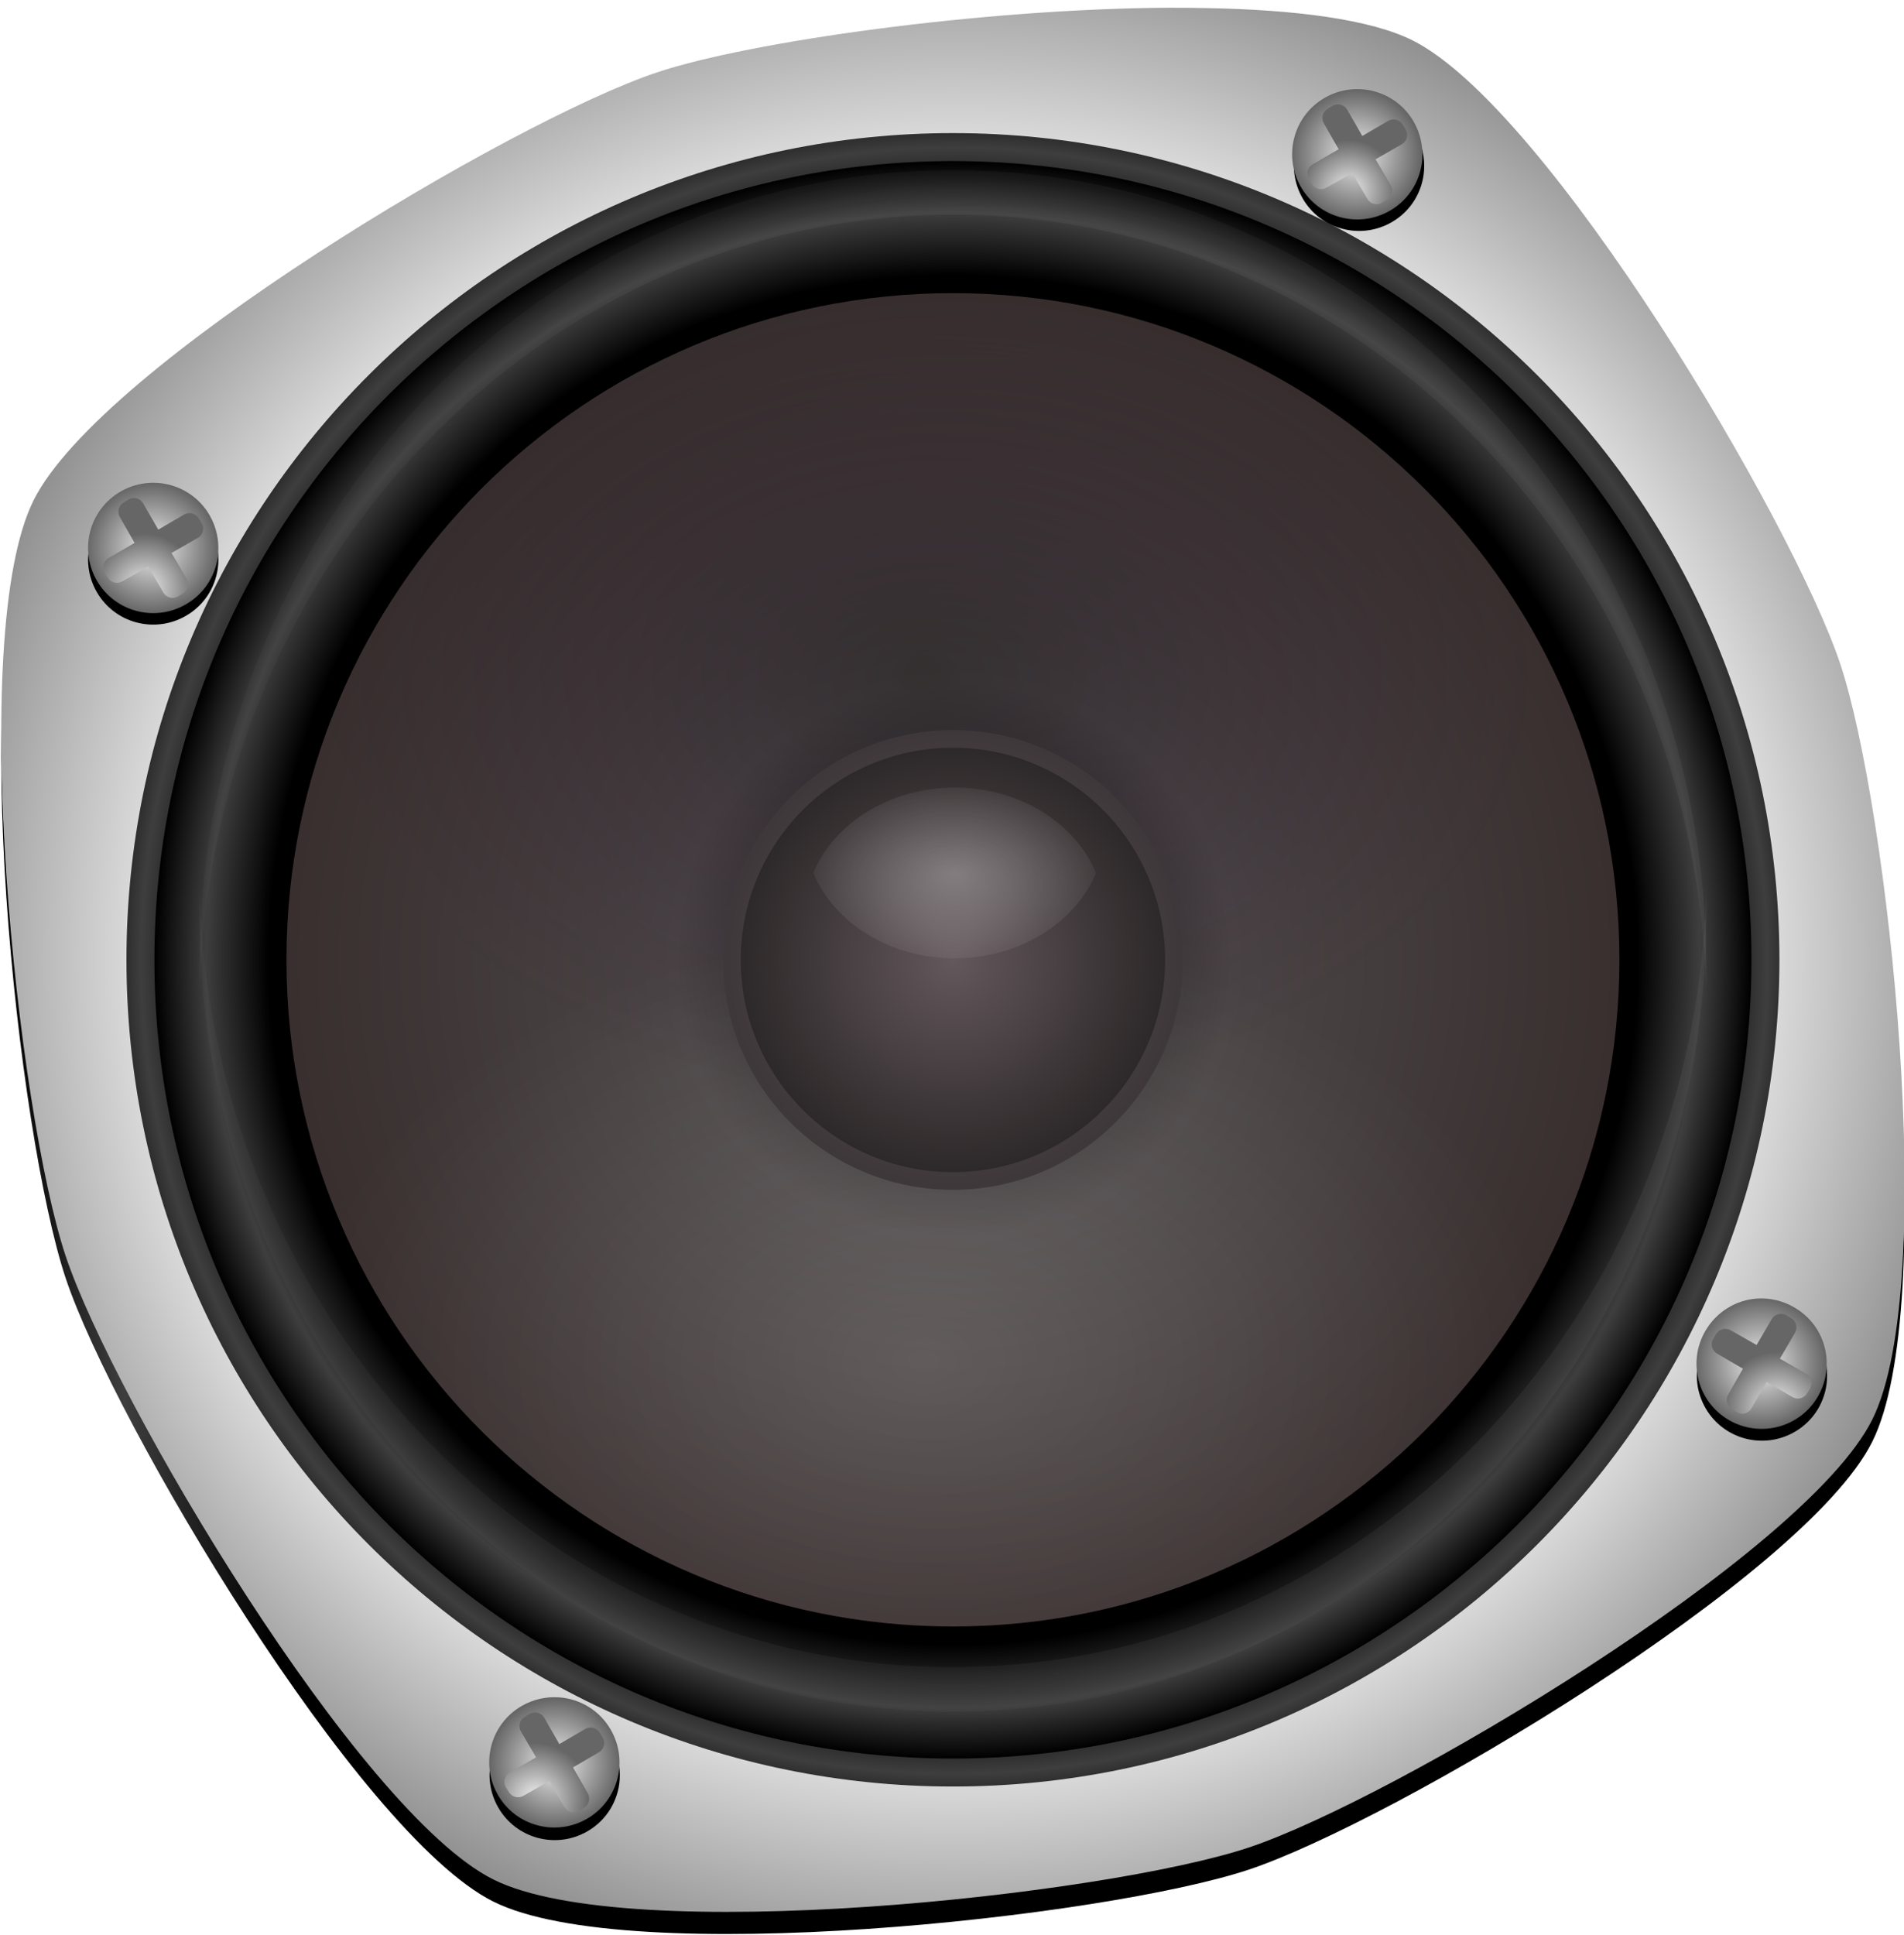 <?xml version="1.0" encoding="UTF-8" standalone="no"?>
<!-- Created with Inkscape (http://www.inkscape.org/) -->

<svg
   xmlns:dc="http://purl.org/dc/elements/1.1/"
   xmlns:cc="http://creativecommons.org/ns#"
   xmlns:rdf="http://www.w3.org/1999/02/22-rdf-syntax-ns#"
   xmlns:svg="http://www.w3.org/2000/svg"
   xmlns="http://www.w3.org/2000/svg"
   xmlns:xlink="http://www.w3.org/1999/xlink"
   xmlns:sodipodi="http://sodipodi.sourceforge.net/DTD/sodipodi-0.dtd"
   xmlns:inkscape="http://www.inkscape.org/namespaces/inkscape"
   width="256"
   height="260.102"
   id="svg2"
   version="1.1"
   inkscape:version="0.48.2 r9819"
   sodipodi:docname="speaker.svg">
  <defs
     id="defs4">
    <linearGradient
       id="linearGradient33835">
      <stop
         style="stop-color:#000000;stop-opacity:1;"
         offset="0"
         id="stop33837" />
      <stop
         id="stop33839"
         offset="0.857"
         style="stop-color:#000000;stop-opacity:1" />
      <stop
         style="stop-color:#3e3e3e;stop-opacity:1;"
         offset="0.936"
         id="stop33845" />
      <stop
         style="stop-color:#000000;stop-opacity:1"
         offset="1"
         id="stop33841" />
    </linearGradient>
    <linearGradient
       id="linearGradient43475">
      <stop
         style="stop-color:#eeeeee;stop-opacity:1;"
         offset="0"
         id="stop43477" />
      <stop
         style="stop-color:#666666;stop-opacity:1;"
         offset="1"
         id="stop43479" />
    </linearGradient>
    <linearGradient
       id="linearGradient34000">
      <stop
         style="stop-color:#121112;stop-opacity:1;"
         offset="0"
         id="stop34002" />
      <stop
         id="stop34004"
         offset="0.167"
         style="stop-color:#2e2b2c;stop-opacity:1;" />
      <stop
         id="stop34006"
         offset="0.417"
         style="stop-color:#4b4546;stop-opacity:1;" />
      <stop
         style="stop-color:#382f2e;stop-opacity:1"
         offset="1"
         id="stop34008" />
    </linearGradient>
    <linearGradient
       id="linearGradient7753">
      <stop
         id="stop7755"
         offset="0"
         style="stop-color:#000000;stop-opacity:0.302;" />
      <stop
         id="stop7757"
         offset="1"
         style="stop-color:#22002b;stop-opacity:0;" />
    </linearGradient>
    <linearGradient
       id="linearGradient14798">
      <stop
         style="stop-color:#ffffff;stop-opacity:0.302;"
         offset="0"
         id="stop14800" />
      <stop
         style="stop-color:#ffffff;stop-opacity:0;"
         offset="1"
         id="stop14802" />
    </linearGradient>
    <linearGradient
       id="linearGradient33787">
      <stop
         id="stop33789"
         offset="0"
         style="stop-color:#63585c;stop-opacity:1;" />
      <stop
         id="stop33791"
         offset="1"
         style="stop-color:#2d2829;stop-opacity:1;" />
    </linearGradient>
    <radialGradient
       r="24.26"
       fy="582.362"
       fx="390"
       cy="582.362"
       cx="390"
       gradientTransform="matrix(1,0,0,0.733,0,155.562)"
       gradientUnits="userSpaceOnUse"
       id="radialGradient16245"
       xlink:href="#linearGradient14798"
       inkscape:collect="always" />
    <filter
       height="1.489"
       y="-0.245"
       width="1.346"
       x="-0.173"
       id="filter34051"
       inkscape:collect="always"
       color-interpolation-filters="sRGB">
      <feGaussianBlur
         id="feGaussianBlur34053"
         stdDeviation="2.884"
         inkscape:collect="always" />
    </filter>
    <radialGradient
       r="2.5"
       fy="-501.479"
       fx="0.818"
       cy="-501.479"
       cx="0.818"
       gradientTransform="matrix(1.637,-0.945,-0.945,-1.637,-289.393,-583.95)"
       gradientUnits="userSpaceOnUse"
       id="radialGradient16249"
       xlink:href="#linearGradient43475"
       inkscape:collect="always" />
    <radialGradient
       r="10"
       fy="-50"
       fx="210"
       cy="-50"
       cx="210"
       gradientTransform="matrix(0.284,-0.491,0.491,0.284,187.324,244.606)"
       gradientUnits="userSpaceOnUse"
       id="radialGradient16251"
       xlink:href="#linearGradient43475"
       inkscape:collect="always" />
    <radialGradient
       r="4.347"
       fy="215.5"
       fx="289.094"
       cy="215.5"
       cx="289.094"
       gradientTransform="matrix(0,-1,1,0,7.542,419.456)"
       gradientUnits="userSpaceOnUse"
       id="radialGradient16253"
       xlink:href="#linearGradient43475"
       inkscape:collect="always" />
    <radialGradient
       r="10"
       fy="-50"
       fx="210"
       cy="-50"
       cx="210"
       gradientTransform="matrix(0.284,-0.491,0.491,0.284,292.105,278.856)"
       gradientUnits="userSpaceOnUse"
       id="radialGradient16255"
       xlink:href="#linearGradient43475"
       inkscape:collect="always" />
    <radialGradient
       r="2.5"
       fy="-498.723"
       fx="3.649"
       cy="-498.723"
       cx="3.649"
       gradientTransform="matrix(1.637,0.945,-0.945,1.637,-149.425,977.956)"
       gradientUnits="userSpaceOnUse"
       id="radialGradient16257"
       xlink:href="#linearGradient43475"
       inkscape:collect="always" />
    <radialGradient
       r="10"
       fy="-50"
       fx="210"
       cy="-50"
       cx="210"
       gradientTransform="matrix(0.491,0.284,-0.284,0.491,174.85,232.186)"
       gradientUnits="userSpaceOnUse"
       id="radialGradient16259"
       xlink:href="#linearGradient43475"
       inkscape:collect="always" />
    <radialGradient
       r="2.5"
       fy="-501.674"
       fx="3.339"
       cy="-501.674"
       cx="3.339"
       gradientTransform="matrix(-0.945,1.637,-1.637,-0.945,-524.25,-209.343)"
       gradientUnits="userSpaceOnUse"
       id="radialGradient16261"
       xlink:href="#linearGradient43475"
       inkscape:collect="always" />
    <radialGradient
       inkscape:collect="always"
       xlink:href="#linearGradient43475"
       id="radialGradient4024"
       gradientUnits="userSpaceOnUse"
       gradientTransform="matrix(-0.438,0.759,-0.759,-0.438,290.839,2.071)"
       spreadMethod="pad"
       cx="210"
       cy="-50"
       fx="210"
       fy="-50"
       r="10" />
    <radialGradient
       inkscape:collect="always"
       xlink:href="#linearGradient14798"
       id="radialGradient4048"
       cx="257.5"
       cy="197.362"
       fx="257.5"
       fy="197.362"
       r="73.343"
       gradientTransform="translate(0,1.3620206e-5)"
       gradientUnits="userSpaceOnUse" />
    <radialGradient
       inkscape:collect="always"
       xlink:href="#linearGradient14798"
       id="radialGradient4054"
       gradientUnits="userSpaceOnUse"
       gradientTransform="translate(0,1.3620206e-5)"
       cx="257.5"
       cy="197.362"
       fx="257.5"
       fy="197.362"
       r="73.343" />
    <radialGradient
       inkscape:collect="always"
       xlink:href="#linearGradient14798"
       id="radialGradient4068"
       gradientUnits="userSpaceOnUse"
       gradientTransform="translate(0,1.3620206e-5)"
       cx="257.5"
       cy="197.362"
       fx="257.5"
       fy="197.362"
       r="73.343" />
    <radialGradient
       inkscape:collect="always"
       xlink:href="#linearGradient14798"
       id="radialGradient4070"
       gradientUnits="userSpaceOnUse"
       gradientTransform="translate(0,1.3620206e-5)"
       cx="257.5"
       cy="197.362"
       fx="257.5"
       fy="197.362"
       r="73.343" />
    <radialGradient
       inkscape:collect="always"
       xlink:href="#linearGradient14798"
       id="radialGradient4081"
       gradientUnits="userSpaceOnUse"
       gradientTransform="translate(0,1.3620206e-5)"
       cx="257.5"
       cy="197.362"
       fx="257.5"
       fy="197.362"
       r="73.343" />
    <radialGradient
       inkscape:collect="always"
       xlink:href="#linearGradient14798"
       id="radialGradient4123"
       gradientUnits="userSpaceOnUse"
       gradientTransform="matrix(0,1.069,-1.03,0,458.345,-57.95)"
       cx="233.066"
       cy="197.362"
       fx="233.066"
       fy="197.362"
       r="73.343" />
    <radialGradient
       inkscape:collect="always"
       xlink:href="#linearGradient14798"
       id="radialGradient4125"
       gradientUnits="userSpaceOnUse"
       gradientTransform="matrix(0,-1.069,-1.03,0,458.345,449.361)"
       cx="233.688"
       cy="197.362"
       fx="233.688"
       fy="197.362"
       r="73.343" />
    <radialGradient
       inkscape:collect="always"
       xlink:href="#linearGradient33835"
       id="radialGradient4178"
       gradientUnits="userSpaceOnUse"
       gradientTransform="matrix(1.186,0,0,1.186,-21.296,-33.979)"
       cx="235"
       cy="195"
       fx="235"
       fy="195"
       r="65" />
    <radialGradient
       inkscape:collect="always"
       xlink:href="#linearGradient33835"
       id="radialGradient4180"
       gradientUnits="userSpaceOnUse"
       gradientTransform="matrix(1.09,0,0,1.09,1.312,-15.219)"
       cx="235"
       cy="195"
       fx="235"
       fy="195"
       r="65" />
    <radialGradient
       inkscape:collect="always"
       xlink:href="#linearGradient33787"
       id="radialGradient4208"
       gradientUnits="userSpaceOnUse"
       cx="235"
       cy="195"
       fx="235"
       fy="195"
       r="65"
       gradientTransform="matrix(0.284,0,0,0.284,190.754,141.978)" />
    <radialGradient
       inkscape:collect="always"
       xlink:href="#linearGradient33787"
       id="radialGradient4211"
       gradientUnits="userSpaceOnUse"
       cx="235"
       cy="195"
       fx="235"
       fy="195"
       r="65"
       gradientTransform="matrix(0,-0.456,-0.456,0,346.334,304.418)" />
    <radialGradient
       inkscape:collect="always"
       xlink:href="#linearGradient14798"
       id="radialGradient4214"
       gradientUnits="userSpaceOnUse"
       gradientTransform="matrix(1,0,0,0.691,0,67.214)"
       cx="260"
       cy="238.853"
       fx="260"
       fy="238.853"
       r="54.281" />
    <radialGradient
       inkscape:collect="always"
       xlink:href="#linearGradient7753"
       id="radialGradient4217"
       gradientUnits="userSpaceOnUse"
       gradientTransform="matrix(1,0,0,0.691,0,90.79)"
       cx="260"
       cy="117.978"
       fx="260"
       fy="117.978"
       r="54.281" />
    <radialGradient
       inkscape:collect="always"
       xlink:href="#linearGradient34000"
       id="radialGradient4220"
       gradientUnits="userSpaceOnUse"
       gradientTransform="matrix(0.892,0,0,0.892,47.808,23.351)"
       cx="235"
       cy="195"
       fx="235"
       fy="195"
       r="65" />
    <radialGradient
       inkscape:collect="always"
       xlink:href="#linearGradient43475"
       id="radialGradient4229"
       gradientUnits="userSpaceOnUse"
       gradientTransform="matrix(0.388,-0.104,0.104,0.388,137.003,147.511)"
       spreadMethod="reflect"
       cx="257.5"
       cy="197.351"
       fx="257.5"
       fy="197.351"
       r="82.822" />
    <linearGradient
       inkscape:collect="always"
       xlink:href="#linearGradient33835"
       id="linearGradient4233"
       gradientUnits="userSpaceOnUse"
       gradientTransform="matrix(1.333,0,0,1.333,4.167,39.286)"
       x1="127.884"
       y1="120"
       x2="252.116"
       y2="120" />
    <radialGradient
       inkscape:collect="always"
       xlink:href="#linearGradient43475"
       id="radialGradient4236"
       gradientUnits="userSpaceOnUse"
       gradientTransform="matrix(-0.032,-0.682,-4.039,0.191,273.602,164.819)"
       spreadMethod="reflect"
       cx="210.552"
       cy="52.406"
       fx="210.552"
       fy="52.406"
       r="82.822" />
    <radialGradient
       inkscape:collect="always"
       xlink:href="#linearGradient43475"
       id="radialGradient4238"
       gradientUnits="userSpaceOnUse"
       gradientTransform="matrix(0.021,-0.441,2.614,0.123,134.53,304.118)"
       spreadMethod="reflect"
       cx="210.552"
       cy="52.406"
       fx="210.552"
       fy="52.406"
       r="82.822" />
    <radialGradient
       inkscape:collect="always"
       xlink:href="#linearGradient33835"
       id="radialGradient4273"
       gradientUnits="userSpaceOnUse"
       gradientTransform="matrix(1.186,0,0,1.186,-21.296,-33.979)"
       cx="235"
       cy="195"
       fx="235"
       fy="195"
       r="65" />
    <radialGradient
       inkscape:collect="always"
       xlink:href="#linearGradient33835"
       id="radialGradient4275"
       gradientUnits="userSpaceOnUse"
       gradientTransform="matrix(1.09,0,0,1.09,1.312,-15.219)"
       cx="235"
       cy="195"
       fx="235"
       fy="195"
       r="65" />
    <radialGradient
       inkscape:collect="always"
       xlink:href="#linearGradient33835"
       id="radialGradient4278"
       gradientUnits="userSpaceOnUse"
       gradientTransform="matrix(1.069,0,0,-1.069,6.266,405.821)"
       cx="235"
       cy="195"
       fx="235"
       fy="195"
       r="65" />
    <radialGradient
       inkscape:collect="always"
       xlink:href="#linearGradient33835"
       id="radialGradient4281"
       gradientUnits="userSpaceOnUse"
       gradientTransform="matrix(1.163,0,0,-1.163,-15.905,424.218)"
       cx="235"
       cy="195"
       fx="235"
       fy="195"
       r="65" />
    <radialGradient
       inkscape:collect="always"
       xlink:href="#linearGradient43475"
       id="radialGradient4283"
       gradientUnits="userSpaceOnUse"
       gradientTransform="matrix(-0.438,0.759,-0.759,-0.438,290.839,2.071)"
       spreadMethod="pad"
       cx="210"
       cy="-50"
       fx="210"
       fy="-50"
       r="10" />
    <radialGradient
       inkscape:collect="always"
       xlink:href="#linearGradient43475"
       id="radialGradient4285"
       gradientUnits="userSpaceOnUse"
       gradientTransform="matrix(1.637,-0.945,-0.945,-1.637,-289.393,-583.95)"
       cx="0.818"
       cy="-501.479"
       fx="0.818"
       fy="-501.479"
       r="2.5" />
    <radialGradient
       inkscape:collect="always"
       xlink:href="#linearGradient43475"
       id="radialGradient4288"
       gradientUnits="userSpaceOnUse"
       gradientTransform="matrix(1.637,-0.945,-0.945,-1.637,-289.393,-583.95)"
       cx="0.818"
       cy="-501.479"
       fx="0.818"
       fy="-501.479"
       r="2.5" />
    <radialGradient
       inkscape:collect="always"
       xlink:href="#linearGradient43475"
       id="radialGradient4291"
       gradientUnits="userSpaceOnUse"
       gradientTransform="matrix(0.284,0.491,0.491,-0.284,152.136,115.15)"
       spreadMethod="pad"
       cx="210"
       cy="-50"
       fx="210"
       fy="-50"
       r="10" />
    <radialGradient
       inkscape:collect="always"
       xlink:href="#linearGradient43475"
       id="radialGradient4294"
       gradientUnits="userSpaceOnUse"
       gradientTransform="matrix(0.284,-0.491,0.491,0.284,187.324,244.606)"
       cx="210"
       cy="-50"
       fx="210"
       fy="-50"
       r="10" />
    <radialGradient
       inkscape:collect="always"
       xlink:href="#linearGradient43475"
       id="radialGradient4296"
       gradientUnits="userSpaceOnUse"
       gradientTransform="matrix(0,-1,1,0,7.542,419.456)"
       cx="289.094"
       cy="215.5"
       fx="289.094"
       fy="215.5"
       r="4.347" />
    <radialGradient
       inkscape:collect="always"
       xlink:href="#linearGradient43475"
       id="radialGradient4299"
       gradientUnits="userSpaceOnUse"
       gradientTransform="matrix(0,-1,1,0,7.542,419.456)"
       cx="289.094"
       cy="215.5"
       fx="289.094"
       fy="215.5"
       r="4.347" />
    <radialGradient
       inkscape:collect="always"
       xlink:href="#linearGradient43475"
       id="radialGradient4302"
       gradientUnits="userSpaceOnUse"
       gradientTransform="matrix(0.284,-0.491,0.491,0.284,187.324,244.606)"
       cx="210"
       cy="-50"
       fx="210"
       fy="-50"
       r="10" />
    <radialGradient
       inkscape:collect="always"
       xlink:href="#linearGradient43475"
       id="radialGradient4305"
       gradientUnits="userSpaceOnUse"
       gradientTransform="matrix(0.284,-0.491,0.491,0.284,292.105,278.856)"
       cx="210"
       cy="-50"
       fx="210"
       fy="-50"
       r="10" />
    <radialGradient
       inkscape:collect="always"
       xlink:href="#linearGradient43475"
       id="radialGradient4307"
       gradientUnits="userSpaceOnUse"
       gradientTransform="matrix(1.637,0.945,-0.945,1.637,-149.425,977.956)"
       cx="3.649"
       cy="-498.723"
       fx="3.649"
       fy="-498.723"
       r="2.5" />
    <radialGradient
       inkscape:collect="always"
       xlink:href="#linearGradient43475"
       id="radialGradient4310"
       gradientUnits="userSpaceOnUse"
       gradientTransform="matrix(1.637,0.945,-0.945,1.637,-149.425,977.956)"
       cx="3.649"
       cy="-498.723"
       fx="3.649"
       fy="-498.723"
       r="2.5" />
    <radialGradient
       inkscape:collect="always"
       xlink:href="#linearGradient43475"
       id="radialGradient4313"
       gradientUnits="userSpaceOnUse"
       gradientTransform="matrix(0.284,-0.491,0.491,0.284,292.105,278.856)"
       cx="210"
       cy="-50"
       fx="210"
       fy="-50"
       r="10" />
    <radialGradient
       inkscape:collect="always"
       xlink:href="#linearGradient43475"
       id="radialGradient4316"
       gradientUnits="userSpaceOnUse"
       gradientTransform="matrix(0.491,0.284,-0.284,0.491,174.85,232.186)"
       cx="210"
       cy="-50"
       fx="210"
       fy="-50"
       r="10" />
    <radialGradient
       inkscape:collect="always"
       xlink:href="#linearGradient43475"
       id="radialGradient4318"
       gradientUnits="userSpaceOnUse"
       gradientTransform="matrix(-0.945,1.637,-1.637,-0.945,-524.25,-209.343)"
       cx="3.339"
       cy="-501.674"
       fx="3.339"
       fy="-501.674"
       r="2.5" />
    <radialGradient
       inkscape:collect="always"
       xlink:href="#linearGradient43475"
       id="radialGradient4321"
       gradientUnits="userSpaceOnUse"
       gradientTransform="matrix(-0.945,1.637,-1.637,-0.945,-524.25,-209.343)"
       cx="3.339"
       cy="-501.674"
       fx="3.339"
       fy="-501.674"
       r="2.5" />
    <radialGradient
       inkscape:collect="always"
       xlink:href="#linearGradient43475"
       id="radialGradient4324"
       gradientUnits="userSpaceOnUse"
       gradientTransform="matrix(0.491,0.284,-0.284,0.491,174.85,232.186)"
       cx="210"
       cy="-50"
       fx="210"
       fy="-50"
       r="10" />
    <radialGradient
       inkscape:collect="always"
       xlink:href="#linearGradient14798"
       id="radialGradient4327"
       gradientUnits="userSpaceOnUse"
       gradientTransform="matrix(0,1.069,-1.03,0,458.345,-57.95)"
       cx="233.066"
       cy="197.362"
       fx="233.066"
       fy="197.362"
       r="73.343" />
    <radialGradient
       inkscape:collect="always"
       xlink:href="#linearGradient14798"
       id="radialGradient4329"
       gradientUnits="userSpaceOnUse"
       gradientTransform="matrix(0,-1.069,-1.03,0,458.345,449.361)"
       cx="233.688"
       cy="197.362"
       fx="233.688"
       fy="197.362"
       r="73.343" />
    <radialGradient
       inkscape:collect="always"
       xlink:href="#linearGradient14798"
       id="radialGradient4332"
       gradientUnits="userSpaceOnUse"
       gradientTransform="matrix(0,-1.069,-1.009,0,454.186,449.361)"
       cx="233.688"
       cy="197.362"
       fx="233.688"
       fy="197.362"
       r="73.343" />
    <radialGradient
       inkscape:collect="always"
       xlink:href="#linearGradient14798"
       id="radialGradient4335"
       gradientUnits="userSpaceOnUse"
       gradientTransform="matrix(0,1.069,-1.009,0,454.186,-57.95)"
       cx="233.066"
       cy="197.362"
       fx="233.066"
       fy="197.362"
       r="73.343" />
  </defs>
  <sodipodi:namedview
     id="base"
     pagecolor="#ffffff"
     bordercolor="#666666"
     borderopacity="1.0"
     inkscape:pageopacity="0.0"
     inkscape:pageshadow="2"
     inkscape:zoom="1.4"
     inkscape:cx="190.21057"
     inkscape:cy="110.53889"
     inkscape:document-units="px"
     inkscape:current-layer="g4240"
     showgrid="false"
     fit-margin-top="0"
     fit-margin-left="0"
     fit-margin-right="0"
     fit-margin-bottom="0"
     inkscape:window-width="1440"
     inkscape:window-height="844"
     inkscape:window-x="-4"
     inkscape:window-y="-4"
     inkscape:window-maximized="1" />
  <g
     inkscape:label="Layer 1"
     inkscape:groupmode="layer"
     id="layer1"
     transform="translate(-305.93,-342.437)">
    <g
       id="g8821"
       transform="matrix(-1.545,0,0,1.545,831.893,166.545)">
      <g
         id="g14710">
        <g
           id="g4240">
          <g
             id="g4337">
            <path
               inkscape:connector-curvature="0"
               style="color:#000000;fill:url(#linearGradient4233);fill-opacity:1;fill-rule:nonzero;stroke:none;marker:none;visibility:visible;display:inline;overflow:visible;enable-background:accumulate"
               d="m 238.656,116.442 c -1.095,-0.006 -2.161,0.012 -3.219,0.031 -7.69,0.137 -14.259,0.973 -17.938,2.812 -11.77,5.885 -33.057,41.766 -37.219,54.25 -4.161,12.484 -8.666,53.98 -2.781,65.75 5.885,11.77 41.766,33.057 54.25,37.219 12.484,4.161 53.98,8.666 65.75,2.781 11.77,-5.885 33.057,-41.766 37.219,-54.25 4.161,-12.484 8.666,-53.98 2.781,-65.75 -5.885,-11.77 -41.766,-33.057 -54.25,-37.219 -8.046,-2.682 -28.171,-5.53 -44.594,-5.625 z m -16.156,7.844 c 2.761,0 5,2.239 5,5 0,2.761 -2.239,5 -5,5 -2.761,0 -5,-2.239 -5,-5 0,-2.761 2.239,-5 5,-5 z m 105,35 c 2.761,0 5,2.239 5,5 0,2.761 -2.239,5 -5,5 -2.761,0 -5,-2.239 -5,-5 0,-2.761 2.239,-5 5,-5 z m -140,70 c 2.761,0 5,2.239 5,5 0,2.761 -2.239,5 -5,5 -2.761,0 -5,-2.239 -5,-5 0,-2.761 2.239,-5 5,-5 z m 105,35 c 2.761,0 5,2.239 5,5 0,2.761 -2.239,5 -5,5 -2.761,0 -5,-2.239 -5,-5 0,-2.761 2.239,-5 5,-5 z"
               id="path34018" />
            <path
               style="color:#000000;fill:#ffffff;fill-opacity:1;fill-rule:nonzero;stroke:none;marker:none;visibility:visible;display:inline;overflow:visible;enable-background:accumulate"
               d="m 238.656,113.811 c -1.095,-0.006 -2.161,0.012 -3.219,0.031 -7.69,0.137 -14.259,0.973 -17.938,2.812 -11.77,5.885 -33.057,41.766 -37.219,54.25 -4.161,12.484 -8.666,53.98 -2.781,65.75 5.885,11.77 41.766,33.057 54.25,37.219 12.484,4.161 53.98,8.666 65.75,2.781 11.77,-5.885 33.057,-41.766 37.219,-54.25 4.161,-12.484 8.666,-53.98 2.781,-65.75 -5.885,-11.77 -41.766,-33.057 -54.25,-37.219 -8.046,-2.682 -28.171,-5.53 -44.594,-5.625 z m -16.156,7.844 c 2.761,0 5,2.239 5,5 0,2.761 -2.239,5 -5,5 -2.761,0 -5,-2.239 -5,-5 0,-2.761 2.239,-5 5,-5 z m 105,35 c 2.761,0 5,2.239 5,5 0,2.761 -2.239,5 -5,5 -2.761,0 -5,-2.239 -5,-5 0,-2.761 2.239,-5 5,-5 z m -140,70 c 2.761,0 5,2.239 5,5 0,2.761 -2.239,5 -5,5 -2.761,0 -5,-2.239 -5,-5 0,-2.761 2.239,-5 5,-5 z m 105,35 c 2.761,0 5,2.239 5,5 0,2.761 -2.239,5 -5,5 -2.761,0 -5,-2.239 -5,-5 0,-2.761 2.239,-5 5,-5 z"
               id="path8817"
               inkscape:connector-curvature="0" />
            <path
               inkscape:connector-curvature="0"
               id="path33884"
               d="m 238.656,114.518 c -1.095,-0.006 -2.161,0.012 -3.219,0.031 -7.69,0.137 -14.259,0.973 -17.938,2.812 -11.77,5.885 -33.057,41.766 -37.219,54.25 -4.161,12.484 -8.666,53.98 -2.781,65.75 5.885,11.77 41.766,33.057 54.25,37.219 12.484,4.161 53.98,8.666 65.75,2.781 11.77,-5.885 33.057,-41.766 37.219,-54.25 4.161,-12.484 8.666,-53.98 2.781,-65.75 -5.885,-11.77 -41.766,-33.057 -54.25,-37.219 -8.046,-2.682 -28.171,-5.53 -44.594,-5.625 z m -16.156,7.844 c 2.761,0 5,2.239 5,5 0,2.761 -2.239,5 -5,5 -2.761,0 -5,-2.239 -5,-5 0,-2.761 2.239,-5 5,-5 z m 105,35 c 2.761,0 5,2.239 5,5 0,2.761 -2.239,5 -5,5 -2.761,0 -5,-2.239 -5,-5 0,-2.761 2.239,-5 5,-5 z m -140,70 c 2.761,0 5,2.239 5,5 0,2.761 -2.239,5 -5,5 -2.761,0 -5,-2.239 -5,-5 0,-2.761 2.239,-5 5,-5 z m 105,35 c 2.761,0 5,2.239 5,5 0,2.761 -2.239,5 -5,5 -2.761,0 -5,-2.239 -5,-5 0,-2.761 2.239,-5 5,-5 z"
               style="color:#000000;fill:url(#radialGradient4229);fill-opacity:1;fill-rule:nonzero;stroke:none;marker:none;visibility:visible;display:inline;overflow:visible;enable-background:accumulate" />
            <path
               inkscape:connector-curvature="0"
               id="path14528"
               d="m 329.424,197.351 c 0,-39.723 -32.201,-71.924 -71.924,-71.924 -39.723,0 -71.924,32.201 -71.924,71.924 0,39.723 32.201,71.924 71.924,71.924 39.723,0 71.924,-32.201 71.924,-71.924 z"
               style="color:#000000;fill:url(#radialGradient4281);fill-opacity:1;fill-rule:nonzero;stroke:none;marker:none;visibility:visible;display:inline;overflow:visible;enable-background:accumulate" />
            <path
               style="color:#000000;fill:url(#radialGradient4278);fill-opacity:1;fill-rule:nonzero;stroke:none;marker:none;visibility:visible;display:inline;overflow:visible;enable-background:accumulate"
               d="m 326.99,197.351 c 0,-38.378 -31.112,-69.49 -69.49,-69.49 -38.378,0 -69.49,31.112 -69.49,69.49 0,38.378 31.112,69.49 69.49,69.49 38.378,0 69.49,-31.112 69.49,-69.49 z"
               id="path33886"
               inkscape:connector-curvature="0" />
            <path
               inkscape:connector-curvature="0"
               style="color:#000000;fill:url(#radialGradient4220);fill-opacity:1;fill-rule:nonzero;stroke:none;marker:none;visibility:visible;display:inline;overflow:visible;enable-background:accumulate"
               d="m 315.5,197.351 c 0,32.033 -25.967,58 -58,58 -32.033,0 -58,-25.967 -58,-58 0,-32.033 25.967,-58 58,-58 32.033,0 58,25.967 58,58 z"
               id="path33888" />
            <path
               inkscape:connector-curvature="0"
               style="color:#000000;fill:url(#radialGradient4217);fill-opacity:1;fill-rule:nonzero;stroke:none;marker:none;visibility:visible;display:inline;overflow:visible;enable-background:accumulate"
               d="m 257.5,139.362 c -24.826,0 -46.006,15.57 -54.281,37.5 8.268,21.944 29.445,37.562 54.281,37.562 24.836,0 46.014,-15.618 54.281,-37.562 -8.275,-21.93 -29.456,-37.5 -54.281,-37.5 z"
               id="path14739" />
            <path
               id="path14794"
               d="m 257.5,255.351 c -24.826,0 -46.006,-15.57 -54.281,-37.5 8.268,-21.944 29.445,-37.562 54.281,-37.562 24.836,0 46.014,15.618 54.281,37.562 -8.275,21.93 -29.456,37.5 -54.281,37.5 z"
               style="opacity:0.5;color:#000000;fill:url(#radialGradient4214);fill-opacity:1;fill-rule:nonzero;stroke:none;marker:none;visibility:visible;display:inline;overflow:visible;enable-background:accumulate"
               inkscape:connector-curvature="0" />
            <path
               inkscape:connector-curvature="0"
               style="color:#000000;fill:url(#radialGradient4211);fill-opacity:1;fill-rule:nonzero;stroke:none;marker:none;visibility:visible;display:inline;overflow:visible;enable-background:accumulate"
               d="m 277.5,197.362 c 0,-11.046 -8.954,-20 -20,-20 -11.046,0 -20,8.954 -20,20 0,11.046 8.954,20 20,20 11.046,0 20,-8.954 20,-20 z"
               id="path33890" />
            <path
               inkscape:connector-curvature="0"
               style="color:#000000;fill:url(#radialGradient4208);fill-opacity:1;fill-rule:nonzero;stroke:none;marker:none;visibility:visible;display:inline;overflow:visible;enable-background:accumulate"
               d="m 275.962,197.362 c 0,10.196 -8.266,18.462 -18.462,18.462 -10.196,0 -18.462,-8.266 -18.462,-18.462 0,-10.196 8.266,-18.462 18.462,-18.462 10.196,0 18.462,8.266 18.462,18.462 z"
               id="path33892" />
            <path
               transform="matrix(0.615,0,0,0.525,17.5,-115.947)"
               inkscape:connector-curvature="0"
               id="path33950"
               d="m 390,568.219 c -9.234,0 -17.085,5.908 -20,14.144 2.915,8.236 10.766,14.144 20,14.144 9.234,0 17.085,-5.908 20,-14.144 -2.915,-8.236 -10.766,-14.144 -20,-14.144 z"
               style="color:#000000;fill:url(#radialGradient16245);fill-opacity:1;fill-rule:nonzero;stroke:none;marker:none;visibility:visible;display:inline;overflow:visible;filter:url(#filter34051);enable-background:accumulate" />
            <path
               style="color:#000000;fill:#000000;fill-opacity:1;fill-rule:nonzero;stroke:none;marker:none;visibility:visible;display:inline;overflow:visible;enable-background:accumulate"
               d="m 181.438,233.925 c 0.128,1.816 1.117,3.521 2.812,4.5 2.713,1.566 6.184,0.65 7.75,-2.062 1.566,-2.713 0.65,-6.184 -2.062,-7.75 -2.713,-1.566 -6.184,-0.65 -7.75,2.062 -0.587,1.017 -0.827,2.16 -0.75,3.25 z"
               id="path6824"
               inkscape:connector-curvature="0" />
            <path
               style="color:#000000;fill:url(#radialGradient4291);fill-opacity:1;fill-rule:nonzero;stroke:none;marker:none;visibility:visible;display:inline;overflow:visible;enable-background:accumulate"
               d="m 187.518,226.821 c 1.817,0.124 3.53,1.135 4.509,2.831 1.566,2.713 0.65,6.178 -2.062,7.744 -2.713,1.566 -6.178,0.65 -7.744,-2.062 -0.587,-1.017 -0.825,-2.166 -0.748,-3.255 0.128,-1.816 1.115,-3.51 2.811,-4.489 1.017,-0.587 2.145,-0.843 3.235,-0.768 z"
               id="path43572"
               inkscape:connector-curvature="0" />
            <path
               style="color:#000000;fill:url(#radialGradient4288);fill-opacity:1;fill-rule:nonzero;stroke:none;marker:none;visibility:visible;display:inline;overflow:visible;enable-background:accumulate"
               d="m 182.812,233.925 c 0.062,-0.233 0.211,-0.432 0.438,-0.562 l 2.281,-1.312 -1.312,-2.25 c -0.262,-0.454 -0.11,-1.019 0.344,-1.281 l 0.406,-0.25 c 0.454,-0.262 1.019,-0.11 1.281,0.344 l 1.312,2.25 2.25,-1.281 c 0.454,-0.262 1.019,-0.11 1.281,0.344 l 0.25,0.406 c 0.262,0.454 0.11,1.019 -0.344,1.281 l -2.25,1.312 1.281,2.25 c 0.262,0.454 0.11,1.019 -0.344,1.281 l -0.406,0.25 c -0.454,0.262 -1.019,0.11 -1.281,-0.344 l -1.312,-2.281 -2.25,1.312 c -0.454,0.262 -1.019,0.11 -1.281,-0.344 l -0.25,-0.406 c -0.131,-0.227 -0.156,-0.485 -0.094,-0.719 z"
               id="path43574"
               inkscape:connector-curvature="0" />
            <path
               inkscape:connector-curvature="0"
               id="path6826"
               d="m 216.5,128.675 c 0.128,1.816 1.117,3.521 2.812,4.5 2.713,1.566 6.184,0.65 7.75,-2.062 1.566,-2.713 0.65,-6.184 -2.062,-7.75 -2.713,-1.566 -6.184,-0.65 -7.75,2.062 -0.587,1.017 -0.827,2.16 -0.75,3.25 z"
               style="color:#000000;fill:#000000;fill-opacity:1;fill-rule:nonzero;stroke:none;marker:none;visibility:visible;display:inline;overflow:visible;enable-background:accumulate" />
            <path
               inkscape:connector-curvature="0"
               id="path43592"
               d="m 216.656,127.675 c 0.128,1.816 1.117,3.521 2.812,4.5 2.713,1.566 6.184,0.65 7.75,-2.062 1.566,-2.713 0.65,-6.184 -2.062,-7.75 -2.713,-1.566 -6.184,-0.65 -7.75,2.062 -0.587,1.017 -0.827,2.16 -0.75,3.25 z"
               style="color:#000000;fill:url(#radialGradient4302);fill-opacity:1;fill-rule:nonzero;stroke:none;marker:none;visibility:visible;display:inline;overflow:visible;enable-background:accumulate" />
            <path
               inkscape:connector-curvature="0"
               id="path43594"
               d="m 218,125.831 c 0.062,0.233 0.211,0.432 0.438,0.562 l 2.281,1.312 -1.312,2.25 c -0.262,0.454 -0.11,1.019 0.344,1.281 l 0.406,0.25 c 0.454,0.262 1.019,0.11 1.281,-0.344 l 1.312,-2.25 2.25,1.281 c 0.454,0.262 1.019,0.11 1.281,-0.344 l 0.25,-0.406 c 0.262,-0.454 0.11,-1.019 -0.344,-1.281 l -2.25,-1.312 1.281,-2.25 c 0.262,-0.454 0.11,-1.019 -0.344,-1.281 l -0.406,-0.25 c -0.454,-0.262 -1.019,-0.11 -1.281,0.344 l -1.312,2.281 -2.25,-1.312 c -0.454,-0.262 -1.019,-0.11 -1.281,0.344 l -0.25,0.406 c -0.131,0.227 -0.156,0.485 -0.094,0.719 z"
               style="color:#000000;fill:url(#radialGradient4299);fill-opacity:1;fill-rule:nonzero;stroke:none;marker:none;visibility:visible;display:inline;overflow:visible;enable-background:accumulate" />
            <path
               style="color:#000000;fill:#000000;fill-opacity:1;fill-rule:nonzero;stroke:none;marker:none;visibility:visible;display:inline;overflow:visible;enable-background:accumulate"
               d="m 321.438,162.925 c 0.128,1.816 1.117,3.521 2.812,4.5 2.713,1.566 6.184,0.65 7.75,-2.062 1.566,-2.713 0.65,-6.184 -2.062,-7.75 -2.713,-1.566 -6.184,-0.65 -7.75,2.062 -0.587,1.017 -0.827,2.16 -0.75,3.25 z"
               id="path6810"
               inkscape:connector-curvature="0" />
            <path
               inkscape:connector-curvature="0"
               id="path43608"
               d="m 321.438,161.925 c 0.128,1.816 1.117,3.521 2.812,4.5 2.713,1.566 6.184,0.65 7.75,-2.062 1.566,-2.713 0.65,-6.184 -2.062,-7.75 -2.713,-1.566 -6.184,-0.65 -7.75,2.062 -0.587,1.017 -0.827,2.16 -0.75,3.25 z"
               style="color:#000000;fill:url(#radialGradient4313);fill-opacity:1;fill-rule:nonzero;stroke:none;marker:none;visibility:visible;display:inline;overflow:visible;enable-background:accumulate" />
            <path
               inkscape:connector-curvature="0"
               id="path43610"
               d="m 322.781,160.081 c 0.062,0.233 0.211,0.432 0.438,0.562 l 2.281,1.312 -1.312,2.25 c -0.262,0.454 -0.11,1.019 0.344,1.281 l 0.406,0.25 c 0.454,0.262 1.019,0.11 1.281,-0.344 l 1.312,-2.25 2.25,1.281 c 0.454,0.262 1.019,0.11 1.281,-0.344 l 0.25,-0.406 c 0.262,-0.454 0.11,-1.019 -0.344,-1.281 l -2.25,-1.312 1.281,-2.25 c 0.262,-0.454 0.11,-1.019 -0.344,-1.281 l -0.406,-0.25 c -0.454,-0.262 -1.019,-0.11 -1.281,0.344 l -1.312,2.281 -2.25,-1.312 c -0.454,-0.262 -1.019,-0.11 -1.281,0.344 l -0.25,0.406 c -0.131,0.227 -0.156,0.485 -0.094,0.719 z"
               style="color:#000000;fill:url(#radialGradient4310);fill-opacity:1;fill-rule:nonzero;stroke:none;marker:none;visibility:visible;display:inline;overflow:visible;enable-background:accumulate" />
            <path
               inkscape:connector-curvature="0"
               id="path6814"
               d="m 286.5,268.675 c 0.128,1.816 1.117,3.521 2.812,4.5 2.713,1.566 6.184,0.65 7.75,-2.062 1.566,-2.713 0.65,-6.184 -2.062,-7.75 -2.713,-1.566 -6.184,-0.65 -7.75,2.062 -0.587,1.017 -0.827,2.16 -0.75,3.25 z"
               style="color:#000000;fill:#000000;fill-opacity:1;fill-rule:nonzero;stroke:none;marker:none;visibility:visible;display:inline;overflow:visible;enable-background:accumulate" />
            <path
               id="path43556"
               d="m 291.781,261.518 c -1.816,0.128 -3.521,1.117 -4.5,2.812 -1.566,2.713 -0.65,6.184 2.062,7.75 2.713,1.566 6.184,0.65 7.75,-2.062 1.566,-2.713 0.65,-6.184 -2.062,-7.75 -1.017,-0.587 -2.16,-0.827 -3.25,-0.75 z"
               style="color:#000000;fill:url(#radialGradient4324);fill-opacity:1;fill-rule:nonzero;stroke:none;marker:none;visibility:visible;display:inline;overflow:visible;enable-background:accumulate"
               inkscape:connector-curvature="0" />
            <path
               id="path43558"
               d="m 293.625,262.862 c -0.233,0.062 -0.432,0.211 -0.562,0.438 l -1.312,2.281 -2.25,-1.312 c -0.454,-0.262 -1.019,-0.11 -1.281,0.344 l -0.25,0.406 c -0.262,0.454 -0.11,1.019 0.344,1.281 l 2.25,1.312 -1.281,2.25 c -0.262,0.454 -0.11,1.019 0.344,1.281 l 0.406,0.25 c 0.454,0.262 1.019,0.11 1.281,-0.344 l 1.312,-2.25 2.25,1.281 c 0.454,0.262 1.019,0.11 1.281,-0.344 l 0.25,-0.406 c 0.262,-0.454 0.11,-1.019 -0.344,-1.281 l -2.281,-1.312 1.312,-2.25 c 0.262,-0.454 0.11,-1.019 -0.344,-1.281 l -0.406,-0.25 c -0.227,-0.131 -0.485,-0.156 -0.719,-0.094 z"
               style="color:#000000;fill:url(#radialGradient4321);fill-opacity:1;fill-rule:nonzero;stroke:none;marker:none;visibility:visible;display:inline;overflow:visible;enable-background:accumulate"
               inkscape:connector-curvature="0" />
            <path
               inkscape:connector-curvature="0"
               id="path4036"
               d="m 323.049,191.352 c 0.017,0.643 0.019,1.294 0.019,1.941 0,38.378 -29.359,69.477 -65.568,69.477 -36.209,0 -65.568,-31.098 -65.568,-69.477 0,-0.647 0.003,-1.298 0.019,-1.941 0.977,37.474 29.957,67.535 65.549,67.535 35.592,0 64.572,-30.061 65.549,-67.535 z"
               style="color:#000000;fill:url(#radialGradient4335);fill-opacity:1;fill-rule:nonzero;stroke:none;marker:none;visibility:visible;display:inline;overflow:visible;enable-background:accumulate" />
            <path
               style="color:#000000;fill:url(#radialGradient4332);fill-opacity:1;fill-rule:nonzero;stroke:none;marker:none;visibility:visible;display:inline;overflow:visible;enable-background:accumulate"
               d="m 323.049,200.059 c 0.017,-0.643 0.019,-1.294 0.019,-1.941 0,-38.378 -29.359,-69.477 -65.568,-69.477 -36.209,0 -65.568,31.098 -65.568,69.477 0,0.647 0.003,1.298 0.019,1.941 0.977,-37.474 29.957,-67.535 65.549,-67.535 35.592,0 64.572,30.061 65.549,67.535 z"
               id="path4115"
               inkscape:connector-curvature="0" />
          </g>
        </g>
      </g>
    </g>
  </g>
</svg>
